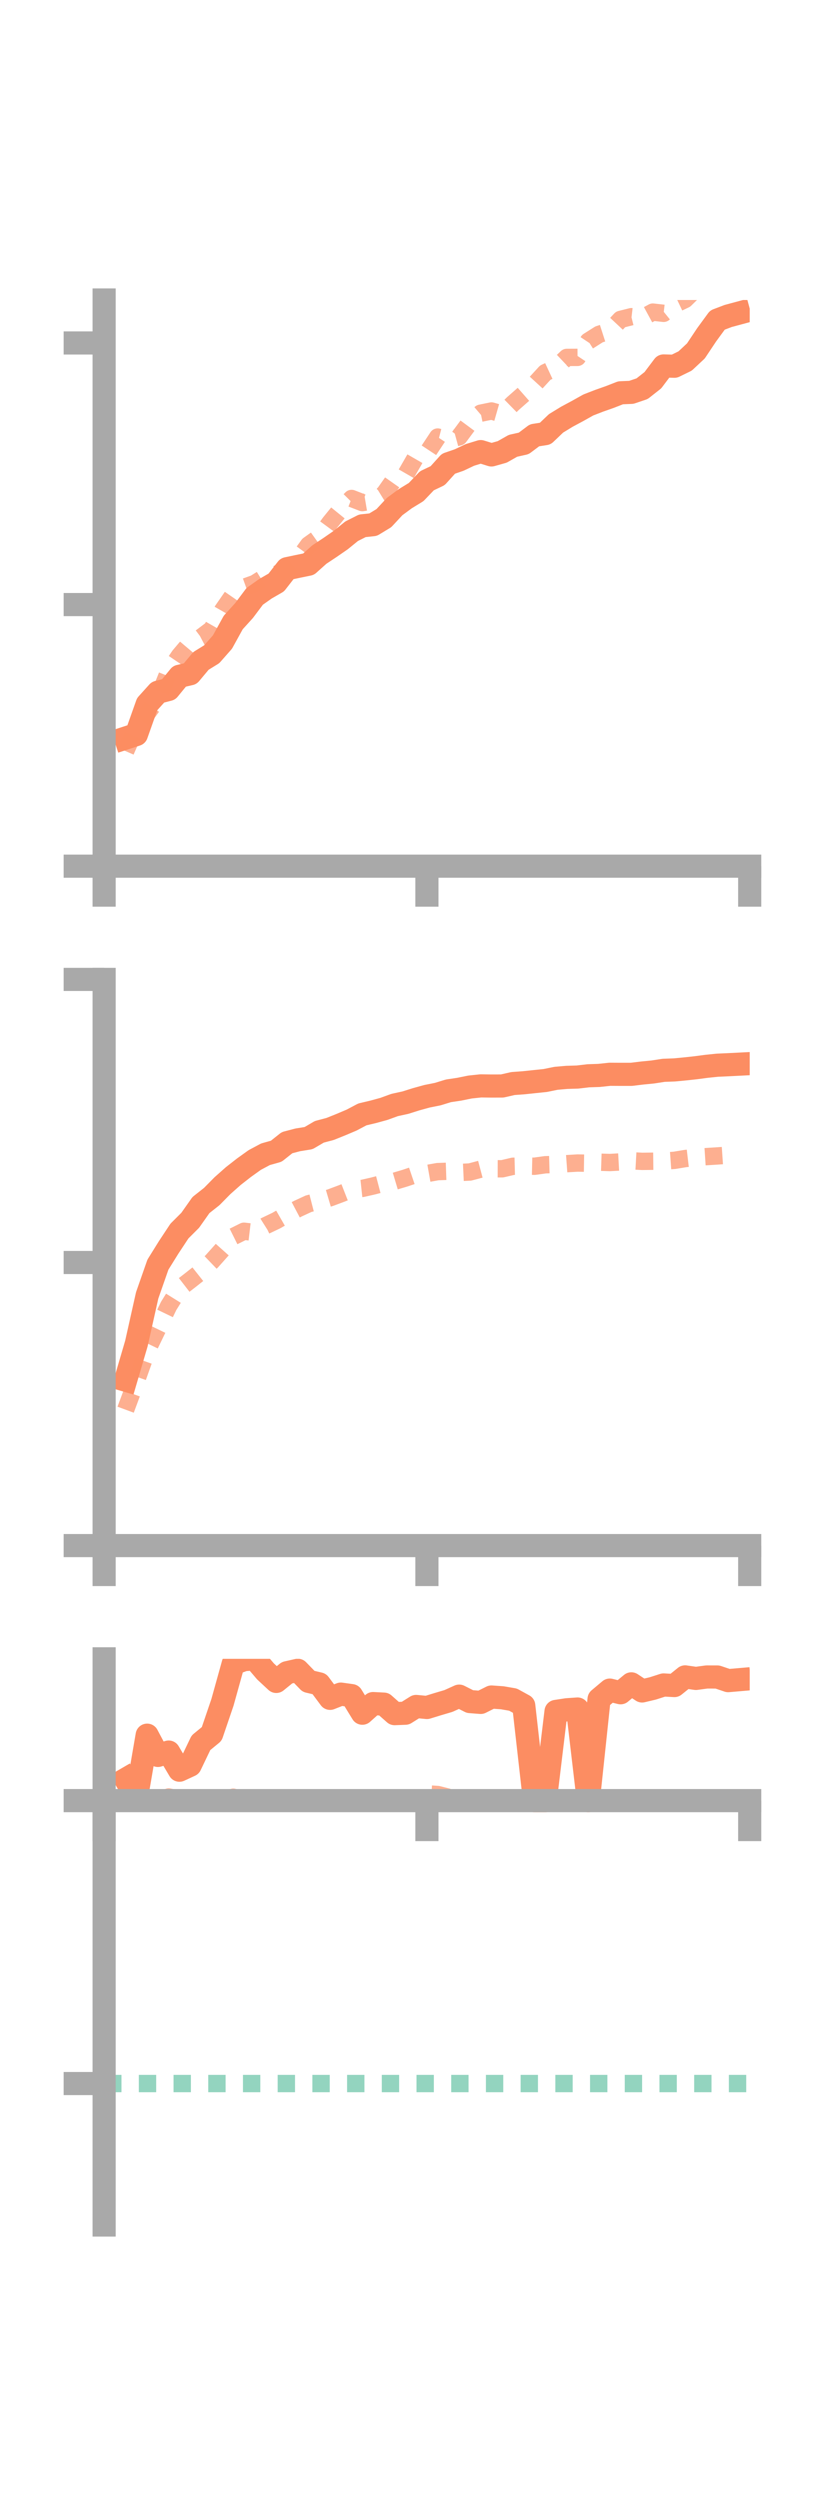 <?xml version="1.0" encoding="utf-8" standalone="no"?>
<!DOCTYPE svg PUBLIC "-//W3C//DTD SVG 1.1//EN"
  "http://www.w3.org/Graphics/SVG/1.1/DTD/svg11.dtd">
<!-- Created with matplotlib (https://matplotlib.org/) -->
<svg height="216pt" version="1.1" viewBox="0 0 72 216" width="72pt" xmlns="http://www.w3.org/2000/svg" xmlns:xlink="http://www.w3.org/1999/xlink">
 <defs>
  <style type="text/css">*{stroke-linecap:butt;stroke-linejoin:round;}</style>
 </defs>
 <g id="figure_1">
  <g id="patch_1">
   <path d="M 0 216 
L 72 216 
L 72 0 
L 0 0 
z
" style="fill:none;"/>
  </g>
  <g id="axes_1">
   <g id="patch_2">
    <path d="M 9 74.838 
L 64.8 74.838 
L 64.8 25.92 
L 9 25.92 
z
" style="fill:none;"/>
   </g>
   <g id="matplotlib.axis_1">
    <g id="xtick_1">
     <g id="line2d_1">
      <defs>
       <path d="M 0 0 
L 0 3.5 
" id="me9b5b96b2c" style="stroke:#a9a9a9;stroke-width:2;"/>
      </defs>
      <g>
       <use style="fill:#a9a9a9;stroke:#a9a9a9;stroke-width:2;" x="9" xlink:href="#me9b5b96b2c" y="74.838"/>
      </g>
     </g>
    </g>
    <g id="xtick_2">
     <g id="line2d_2">
      <g>
       <use style="fill:#a9a9a9;stroke:#a9a9a9;stroke-width:2;" x="36.9" xlink:href="#me9b5b96b2c" y="74.838"/>
      </g>
     </g>
    </g>
    <g id="xtick_3">
     <g id="line2d_3">
      <g>
       <use style="fill:#a9a9a9;stroke:#a9a9a9;stroke-width:2;" x="64.8" xlink:href="#me9b5b96b2c" y="74.838"/>
      </g>
     </g>
    </g>
   </g>
   <g id="matplotlib.axis_2">
    <g id="ytick_1">
     <g id="line2d_4">
      <defs>
       <path d="M 0 0 
L -3.5 0 
" id="me3ad342ad4" style="stroke:#a9a9a9;stroke-width:2;"/>
      </defs>
      <g>
       <use style="fill:#a9a9a9;stroke:#a9a9a9;stroke-width:2;" x="9" xlink:href="#me3ad342ad4" y="74.838"/>
      </g>
     </g>
    </g>
    <g id="ytick_2">
     <g id="line2d_5">
      <g>
       <use style="fill:#a9a9a9;stroke:#a9a9a9;stroke-width:2;" x="9" xlink:href="#me3ad342ad4" y="52.235"/>
      </g>
     </g>
    </g>
    <g id="ytick_3">
     <g id="line2d_6">
      <g>
       <use style="fill:#a9a9a9;stroke:#a9a9a9;stroke-width:2;" x="9" xlink:href="#me3ad342ad4" y="29.632"/>
      </g>
     </g>
    </g>
   </g>
   <g id="line2d_7">
    <path clip-path="url(#pcee334a680)" d="M 10.86 63.767 
L 11.79 63.462 
L 12.72 60.84 
L 13.65 59.809 
L 14.58 59.567 
L 15.51 58.43 
L 16.44 58.213 
L 17.37 57.101 
L 18.3 56.527 
L 19.23 55.471 
L 20.16 53.783 
L 21.09 52.757 
L 22.02 51.519 
L 22.95 50.864 
L 23.88 50.328 
L 24.81 49.134 
L 25.74 48.938 
L 26.67 48.748 
L 27.6 47.916 
L 28.53 47.299 
L 29.46 46.656 
L 30.39 45.9 
L 31.32 45.43 
L 32.25 45.331 
L 33.18 44.767 
L 34.11 43.767 
L 35.04 43.081 
L 35.97 42.513 
L 36.9 41.539 
L 37.83 41.096 
L 38.76 40.066 
L 39.69 39.745 
L 40.62 39.304 
L 41.55 39.019 
L 42.48 39.307 
L 43.41 39.044 
L 44.34 38.517 
L 45.27 38.31 
L 46.2 37.611 
L 47.13 37.466 
L 48.06 36.579 
L 48.99 36.01 
L 49.92 35.511 
L 50.85 34.99 
L 51.78 34.629 
L 52.71 34.301 
L 53.64 33.938 
L 54.57 33.899 
L 55.5 33.584 
L 56.43 32.852 
L 57.36 31.618 
L 58.29 31.644 
L 59.22 31.189 
L 60.15 30.32 
L 61.08 28.926 
L 62.01 27.654 
L 62.94 27.3 
L 63.87 27.05 
" style="fill:none;stroke:#fc8d62;stroke-linecap:square;stroke-width:2;"/>
   </g>
   <g id="line2d_8">
    <path clip-path="url(#pcee334a680)" d="M 10.86 64.898 
L 11.79 62.778 
L 12.72 61.634 
L 13.65 60.356 
L 14.58 58.032 
L 15.51 56.657 
L 16.44 55.558 
L 17.37 55.068 
L 18.3 54.367 
L 19.23 52.744 
L 20.16 51.401 
L 21.09 50.745 
L 22.02 50.411 
L 22.95 49.827 
L 23.88 49.641 
L 24.81 49.105 
L 25.74 48.36 
L 26.67 47.082 
L 27.6 46.417 
L 28.53 45.15 
L 29.46 44.006 
L 30.39 43.067 
L 31.32 43.427 
L 32.25 43.269 
L 33.18 42.698 
L 34.11 41.378 
L 35.04 41.061 
L 35.97 39.446 
L 36.9 39.166 
L 37.83 37.761 
L 38.76 38.001 
L 39.69 37.746 
L 40.62 36.49 
L 41.55 35.7 
L 42.48 35.509 
L 43.41 35.775 
L 44.34 34.864 
L 45.27 34.046 
L 46.2 33.211 
L 47.13 32.197 
L 48.06 31.764 
L 48.99 30.881 
L 49.92 30.877 
L 50.85 29.476 
L 51.78 28.887 
L 52.71 28.588 
L 53.64 27.596 
L 54.57 27.362 
L 55.5 27.471 
L 56.43 26.966 
L 57.36 27.072 
L 58.29 26.319 
L 59.22 25.876 
L 60.15 24.962 
L 61.08 24.373 
L 62.01 23.897 
L 62.94 23.596 
L 63.87 23.237 
" style="fill:none;stroke:#fc8d62;stroke-dasharray:1.5,1.5;stroke-dashoffset:0;stroke-opacity:0.7;stroke-width:1.5;"/>
   </g>
   <g id="patch_3">
    <path d="M 9 74.838 
L 9 25.92 
" style="fill:none;stroke:#a9a9a9;stroke-linecap:square;stroke-linejoin:miter;stroke-width:2;"/>
   </g>
   <g id="patch_4">
    <path d="M 64.8 74.838 
L 64.8 25.92 
" style="fill:none;"/>
   </g>
   <g id="patch_5">
    <path d="M 9 74.838 
L 64.8 74.838 
" style="fill:none;stroke:#a9a9a9;stroke-linecap:square;stroke-linejoin:miter;stroke-width:2;"/>
   </g>
   <g id="patch_6">
    <path d="M 9 25.92 
L 64.8 25.92 
" style="fill:none;"/>
   </g>
  </g>
  <g id="axes_2">
   <g id="patch_7">
    <path d="M 9 133.539 
L 64.8 133.539 
L 64.8 84.621 
L 9 84.621 
z
" style="fill:none;"/>
   </g>
   <g id="matplotlib.axis_3">
    <g id="xtick_4">
     <g id="line2d_9">
      <g>
       <use style="fill:#a9a9a9;stroke:#a9a9a9;stroke-width:2;" x="9" xlink:href="#me9b5b96b2c" y="133.539"/>
      </g>
     </g>
    </g>
    <g id="xtick_5">
     <g id="line2d_10">
      <g>
       <use style="fill:#a9a9a9;stroke:#a9a9a9;stroke-width:2;" x="36.9" xlink:href="#me9b5b96b2c" y="133.539"/>
      </g>
     </g>
    </g>
    <g id="xtick_6">
     <g id="line2d_11">
      <g>
       <use style="fill:#a9a9a9;stroke:#a9a9a9;stroke-width:2;" x="64.8" xlink:href="#me9b5b96b2c" y="133.539"/>
      </g>
     </g>
    </g>
   </g>
   <g id="matplotlib.axis_4">
    <g id="ytick_4">
     <g id="line2d_12">
      <g>
       <use style="fill:#a9a9a9;stroke:#a9a9a9;stroke-width:2;" x="9" xlink:href="#me3ad342ad4" y="133.539"/>
      </g>
     </g>
    </g>
    <g id="ytick_5">
     <g id="line2d_13">
      <g>
       <use style="fill:#a9a9a9;stroke:#a9a9a9;stroke-width:2;" x="9" xlink:href="#me3ad342ad4" y="109.08"/>
      </g>
     </g>
    </g>
    <g id="ytick_6">
     <g id="line2d_14">
      <g>
       <use style="fill:#a9a9a9;stroke:#a9a9a9;stroke-width:2;" x="9" xlink:href="#me3ad342ad4" y="84.621"/>
      </g>
     </g>
    </g>
   </g>
   <g id="line2d_15">
    <path clip-path="url(#p2eca08fa1f)" d="M 10.86 119.248 
L 11.79 116.079 
L 12.72 111.923 
L 13.65 109.265 
L 14.58 107.771 
L 15.51 106.363 
L 16.44 105.435 
L 17.37 104.116 
L 18.3 103.383 
L 19.23 102.441 
L 20.16 101.616 
L 21.09 100.889 
L 22.02 100.223 
L 22.95 99.727 
L 23.88 99.466 
L 24.81 98.727 
L 25.74 98.483 
L 26.67 98.334 
L 27.6 97.79 
L 28.53 97.543 
L 29.46 97.17 
L 30.39 96.776 
L 31.32 96.285 
L 32.25 96.064 
L 33.18 95.81 
L 34.11 95.472 
L 35.04 95.269 
L 35.97 94.976 
L 36.9 94.719 
L 37.83 94.533 
L 38.76 94.248 
L 39.69 94.109 
L 40.62 93.92 
L 41.55 93.821 
L 42.48 93.833 
L 43.41 93.83 
L 44.34 93.618 
L 45.27 93.55 
L 46.2 93.452 
L 47.13 93.355 
L 48.06 93.166 
L 48.99 93.085 
L 49.92 93.057 
L 50.85 92.948 
L 51.78 92.916 
L 52.71 92.817 
L 53.64 92.823 
L 54.57 92.823 
L 55.5 92.71 
L 56.43 92.619 
L 57.36 92.475 
L 58.29 92.441 
L 59.22 92.353 
L 60.15 92.252 
L 61.08 92.129 
L 62.01 92.033 
L 62.94 91.992 
L 63.87 91.945 
" style="fill:none;stroke:#fc8d62;stroke-linecap:square;stroke-width:2;"/>
   </g>
   <g id="line2d_16">
    <path clip-path="url(#p2eca08fa1f)" d="M 10.86 121.798 
L 11.79 119.292 
L 12.72 116.682 
L 13.65 114.758 
L 14.58 112.828 
L 15.51 111.334 
L 16.44 110.615 
L 17.37 109.878 
L 18.3 108.986 
L 19.23 107.944 
L 20.16 106.841 
L 21.09 106.379 
L 22.02 106.488 
L 22.95 105.902 
L 23.88 105.458 
L 24.81 104.924 
L 25.74 104.433 
L 26.67 104.003 
L 27.6 103.764 
L 28.53 103.489 
L 29.46 103.142 
L 30.39 102.778 
L 31.32 102.679 
L 32.25 102.468 
L 33.18 102.224 
L 34.11 102.06 
L 35.04 101.782 
L 35.97 101.467 
L 36.9 101.394 
L 37.83 101.229 
L 38.76 101.197 
L 39.69 101.304 
L 40.62 101.261 
L 41.55 101.014 
L 42.48 100.981 
L 43.41 100.983 
L 44.34 100.766 
L 45.27 100.743 
L 46.2 100.764 
L 47.13 100.635 
L 48.06 100.609 
L 48.99 100.541 
L 49.92 100.487 
L 50.85 100.502 
L 51.78 100.412 
L 52.71 100.442 
L 53.64 100.391 
L 54.57 100.291 
L 55.5 100.342 
L 56.43 100.33 
L 57.36 100.32 
L 58.29 100.254 
L 59.22 100.101 
L 60.15 99.992 
L 61.08 99.931 
L 62.01 99.872 
L 62.94 99.809 
L 63.87 99.843 
" style="fill:none;stroke:#fc8d62;stroke-dasharray:1.5,1.5;stroke-dashoffset:0;stroke-opacity:0.7;stroke-width:1.5;"/>
   </g>
   <g id="patch_8">
    <path d="M 9 133.539 
L 9 84.621 
" style="fill:none;stroke:#a9a9a9;stroke-linecap:square;stroke-linejoin:miter;stroke-width:2;"/>
   </g>
   <g id="patch_9">
    <path d="M 64.8 133.539 
L 64.8 84.621 
" style="fill:none;"/>
   </g>
   <g id="patch_10">
    <path d="M 9 133.539 
L 64.8 133.539 
" style="fill:none;stroke:#a9a9a9;stroke-linecap:square;stroke-linejoin:miter;stroke-width:2;"/>
   </g>
   <g id="patch_11">
    <path d="M 9 84.621 
L 64.8 84.621 
" style="fill:none;"/>
   </g>
  </g>
  <g id="axes_3">
   <g id="patch_12">
    <path d="M 9 192.24 
L 64.8 192.24 
L 64.8 143.322 
L 9 143.322 
z
" style="fill:none;"/>
   </g>
   <g id="matplotlib.axis_5">
    <g id="xtick_7">
     <g id="line2d_17">
      <g>
       <use style="fill:#a9a9a9;stroke:#a9a9a9;stroke-width:2;" x="9" xlink:href="#me9b5b96b2c" y="155.574"/>
      </g>
     </g>
    </g>
    <g id="xtick_8">
     <g id="line2d_18">
      <g>
       <use style="fill:#a9a9a9;stroke:#a9a9a9;stroke-width:2;" x="36.9" xlink:href="#me9b5b96b2c" y="155.574"/>
      </g>
     </g>
    </g>
    <g id="xtick_9">
     <g id="line2d_19">
      <g>
       <use style="fill:#a9a9a9;stroke:#a9a9a9;stroke-width:2;" x="64.8" xlink:href="#me9b5b96b2c" y="155.574"/>
      </g>
     </g>
    </g>
   </g>
   <g id="matplotlib.axis_6">
    <g id="ytick_7">
     <g id="line2d_20">
      <g>
       <use style="fill:#a9a9a9;stroke:#a9a9a9;stroke-width:2;" x="9" xlink:href="#me3ad342ad4" y="155.574"/>
      </g>
     </g>
    </g>
    <g id="ytick_8">
     <g id="line2d_21">
      <g>
       <use style="fill:#a9a9a9;stroke:#a9a9a9;stroke-width:2;" x="9" xlink:href="#me3ad342ad4" y="180.018"/>
      </g>
     </g>
    </g>
   </g>
   <g id="line2d_22">
    <path clip-path="url(#p8b0a2c0184)" d="M 10.86 153.731 
L 11.79 155.333 
L 12.72 149.919 
L 13.65 151.669 
L 14.58 151.378 
L 15.51 152.946 
L 16.44 152.516 
L 17.37 150.575 
L 18.3 149.811 
L 19.23 147.08 
L 20.16 143.74 
L 21.09 143.396 
L 22.02 143.322 
L 22.95 144.412 
L 23.88 145.276 
L 24.81 144.522 
L 25.74 144.312 
L 26.67 145.269 
L 27.6 145.489 
L 28.53 146.737 
L 29.46 146.371 
L 30.39 146.501 
L 31.32 148.021 
L 32.25 147.189 
L 33.18 147.237 
L 34.11 148.059 
L 35.04 148.022 
L 35.97 147.438 
L 36.9 147.527 
L 37.83 147.241 
L 38.76 146.966 
L 39.69 146.546 
L 40.62 147.016 
L 41.55 147.088 
L 42.48 146.622 
L 43.41 146.687 
L 44.34 146.847 
L 45.27 147.358 
L 46.2 155.574 
L 47.13 155.574 
L 48.06 147.866 
L 48.99 147.724 
L 49.92 147.659 
L 50.85 155.574 
L 51.78 146.805 
L 52.71 146.024 
L 53.64 146.255 
L 54.57 145.485 
L 55.5 146.099 
L 56.43 145.878 
L 57.36 145.58 
L 58.29 145.632 
L 59.22 144.883 
L 60.15 145.017 
L 61.08 144.891 
L 62.01 144.893 
L 62.94 145.207 
L 63.87 145.127 
" style="fill:none;stroke:#fc8d62;stroke-linecap:square;stroke-width:2;"/>
   </g>
   <g id="line2d_23">
    <path clip-path="url(#p8b0a2c0184)" d="M 10.86 155.574 
L 11.79 155.576 
L 12.72 155.018 
L 13.65 155.574 
L 14.58 155.26 
L 15.51 155.438 
L 16.44 155.391 
L 17.37 155.576 
L 18.3 155.574 
L 19.23 155.542 
L 20.16 155.278 
L 21.09 155.524 
L 22.02 155.574 
L 22.95 155.525 
L 23.88 155.547 
L 24.81 155.539 
L 25.74 155.556 
L 26.67 155.574 
L 27.6 155.574 
L 28.53 155.55 
L 29.46 155.574 
L 30.39 155.443 
L 31.32 155.496 
L 32.25 155.347 
L 33.18 155.429 
L 34.11 155.406 
L 35.04 155.385 
L 35.97 155.365 
L 36.9 154.986 
L 37.83 155.046 
L 38.76 155.282 
L 39.69 155.521 
L 40.62 155.507 
L 41.55 155.508 
L 42.48 155.533 
L 43.41 155.574 
L 44.34 155.573 
L 45.27 155.567 
L 46.2 155.573 
L 47.13 155.563 
L 48.06 155.566 
L 48.99 155.573 
L 49.92 155.57 
L 50.85 155.574 
L 51.78 155.574 
L 52.71 155.597 
L 53.64 155.617 
L 54.57 155.608 
L 55.5 155.631 
L 56.43 155.616 
L 57.36 155.705 
L 58.29 155.721 
L 59.22 155.663 
L 60.15 155.611 
L 61.08 155.618 
L 62.01 155.606 
L 62.94 155.582 
L 63.87 155.598 
" style="fill:none;stroke:#fc8d62;stroke-dasharray:1.5,1.5;stroke-dashoffset:0;stroke-opacity:0.7;stroke-width:1.5;"/>
   </g>
   <g id="line2d_24">
    <path clip-path="url(#p8b0a2c0184)" d="M 9 180.018 
L 64.8 180.018 
" style="fill:none;stroke:#66c2a5;stroke-dasharray:1.5,1.5;stroke-dashoffset:0;stroke-opacity:0.7;stroke-width:1.5;"/>
   </g>
   <g id="patch_13">
    <path d="M 9 192.24 
L 9 143.322 
" style="fill:none;stroke:#a9a9a9;stroke-linecap:square;stroke-linejoin:miter;stroke-width:2;"/>
   </g>
   <g id="patch_14">
    <path d="M 64.8 192.24 
L 64.8 143.322 
" style="fill:none;"/>
   </g>
   <g id="patch_15">
    <path d="M 9 155.574 
L 64.8 155.574 
" style="fill:none;stroke:#a9a9a9;stroke-linecap:square;stroke-linejoin:miter;stroke-width:2;"/>
   </g>
   <g id="patch_16">
    <path d="M 9 143.322 
L 64.8 143.322 
" style="fill:none;"/>
   </g>
  </g>
 </g>
 <defs>
  <clipPath id="pcee334a680">
   <rect height="48.918" width="55.8" x="9" y="25.92"/>
  </clipPath>
  <clipPath id="p2eca08fa1f">
   <rect height="48.918" width="55.8" x="9" y="84.621"/>
  </clipPath>
  <clipPath id="p8b0a2c0184">
   <rect height="48.918" width="55.8" x="9" y="143.322"/>
  </clipPath>
 </defs>
</svg>
